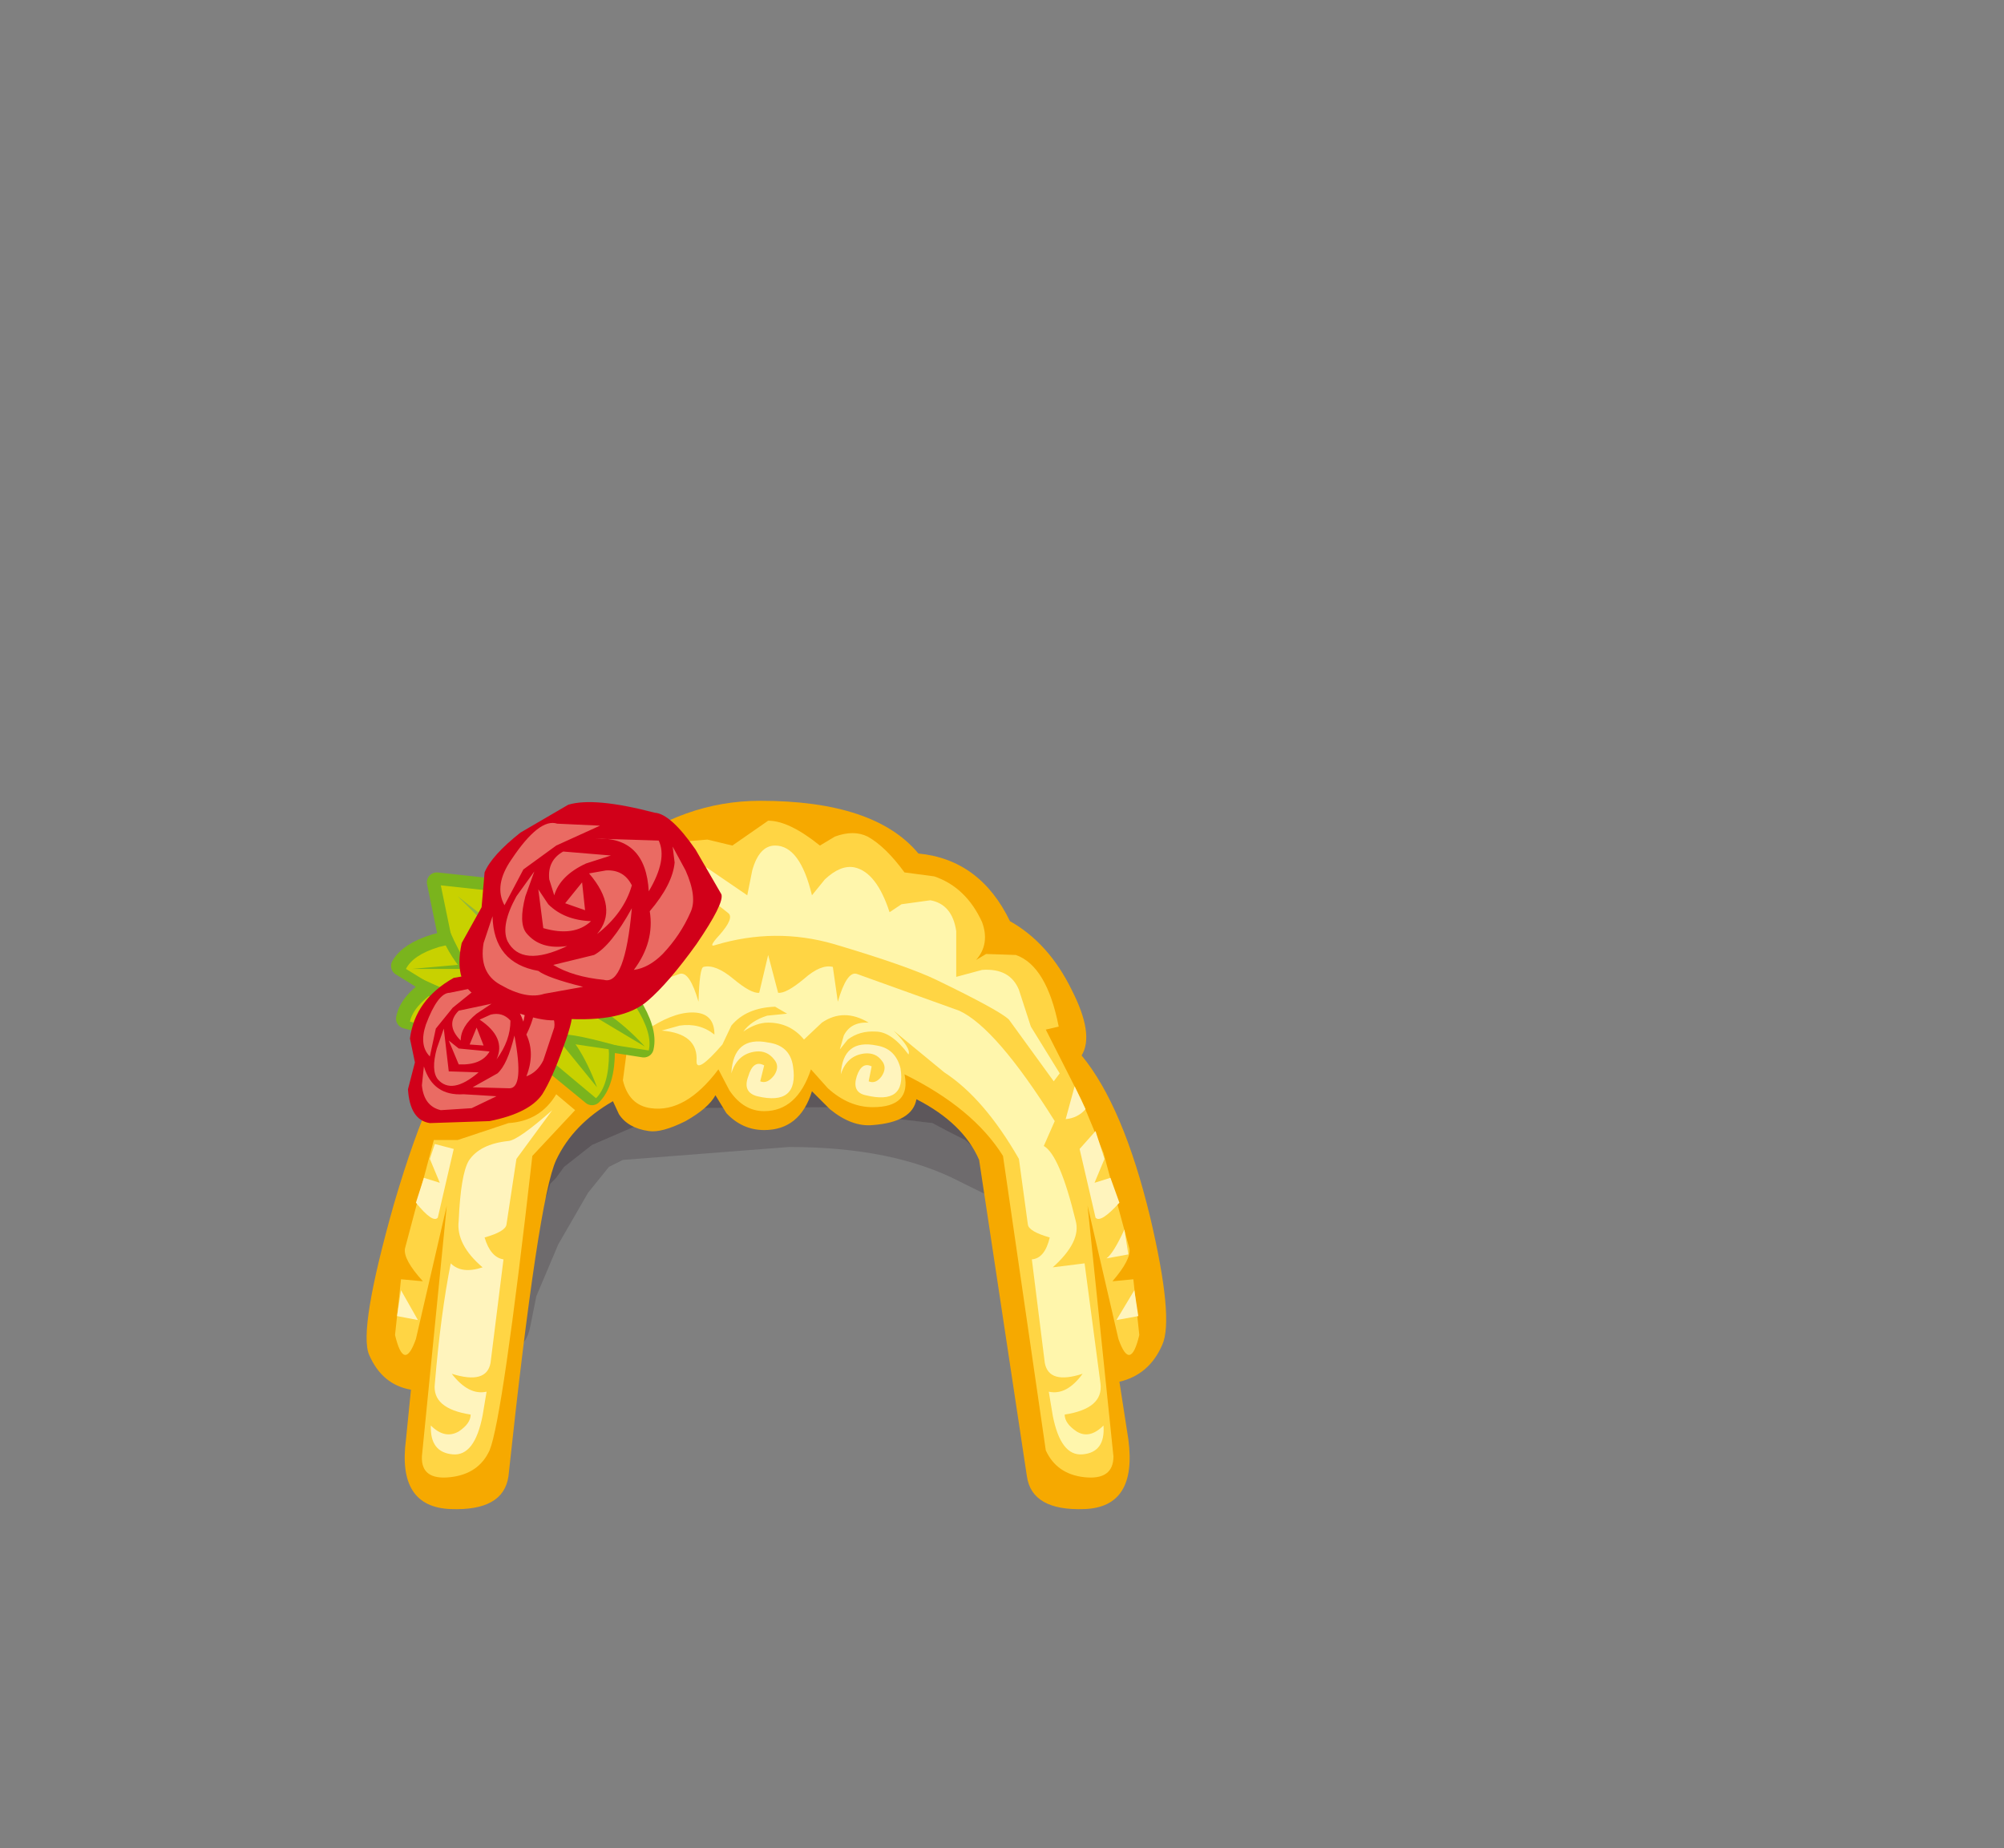 <svg xmlns:xlink="http://www.w3.org/1999/xlink" height="92.9" width="100.7" xmlns="http://www.w3.org/2000/svg"><rect width="100%" height="100%" fill="#808080" stroke="none"/><use height="35.6" transform="translate(18.4 40.25)" width="40.2" xlink:href="#a"/><defs><g id="a"><path d="m-14.05 9.5.2-.4.6-1.05.2-.45q.15-.75.6-1.05l.15-.2 2.35-2 1.5-.65.95-.2.4-.1 3.15-.05 3.2-.1 5.4.1 2.3.05.35.15.55.15.95.45q1.1.05 1.75.55l1.05.75 2.1.8q.8.3.8 1.1 0 .75-.55 1.05l-.1.35q-.35.5-1.1.5-.95 0-2.3-1.15l-.6-.55-.7-.35-.95-.5-3.35-.4L4 5.95l-.2-.05-8.55.05q-.6.35-1.6.75L-8.9 7.8l-1.4 1.1-.4.55-.3.3-.2.65-.35.65-.05.2q-.2 1.35-1.25 1.35h-.05q-1.45 0-1.3-1.55v-.15l-.05-.3.05-.25-.05-.3.2-.55" fill="#382c34" fill-opacity=".482" fill-rule="evenodd" transform="translate(20.25 9.5)"/><path d="M13.85 8.75q.6.75.6 1.2 0 1.4-1.4 1.4L9.6 9.65Q6.25 7.9 1 7.9l-8.35.65-.7.35-1.05 1.3-1.5 2.6-1.1 2.6-.3 1.5q-.2 1-.75 1-.9 0-.7-2.25l.05-1.85.55-1.2q1.05 0 1.25-1.35l.05-.2.35-.65.2-.65.3-.3.4-.55 1.4-1.1 2.55-1.1q1-.4 1.6-.75L3.8 5.9l.2.05.85.35 3.35.4.95.5.7.35.6.55q1.35 1.15 2.3 1.15.75 0 1.1-.5m-28.05 2.3q-.35-.35-.35-1.05l.5-.5-.2.55.05.3-.05.25.05.3v.15" fill="#382c34" fill-opacity=".251" fill-rule="evenodd" transform="translate(20.25 9.5)"/><path d="M-6 3.55q-.3.35.05.8.3.4.6.3.45-.2-.15-.8.5-.25.75.55.25.75-.45.95-1.95.45-1.65-1.45.1-1 1.1-1.15Q-4.15 2.5-4 4.3q-.3-1-1.2-1.1-.5-.05-.8.35" fill="#fff4bd" fill-rule="evenodd" transform="translate(20.25 9.5)"/><path d="M7.5-6.85q3.1.3 4.6 3.4 1.95 1.1 3.1 3.45 1.15 2.25.5 3.3 2.1 2.55 3.45 8.15 1.2 5.1.6 6.4-.65 1.5-2.15 1.85l.45 2.9q.45 3.4-2.2 3.5-2.65.1-2.9-1.65l-2.4-15.9Q9.75 6.7 7.4 5.5q-.2 1.15-2.2 1.3-1.05.1-2.15-.8l-.9-.9q-.6 1.95-2.4 1.95-1.1 0-1.9-.85l-.55-.9q-.35.65-1.5 1.3-1.2.6-1.85.5-1.05-.15-1.5-.85l-.3-.65q-2 1.15-2.85 2.95-.9 1.9-2.4 15.9-.25 1.75-2.9 1.65-2.7-.1-2.25-3.5l.25-2.5q-1.45-.25-2.1-1.75-.55-1.25 1.25-7.6 1.95-6.65 3.8-8.4-.15-4.55 2.8-5.8 1.75-3.5 4.65-3.5Q-4.3-9.5-.45-9.5q5.75 0 7.95 2.65" fill="#f6a900" fill-rule="evenodd" transform="translate(20.25 9.5)"/><path d="M12.4-1.75q1.55.55 2.15 3.6L13.9 2l1.8 3.55 1.1 2.65 1.3 4.8q.1.55-.85 1.65l1.05-.1.3 2.8q-.45 1.9-1.05.2L16 10.85l1.3 12.6q0 1.2-1.45 1.05-1.4-.15-1.95-1.35l-2.15-14.8q-1.5-2.4-4.95-4.1.35 1.65-1.6 1.65-1.2 0-2.25-.95L2.1 4Q1.4 6.1-.25 6.1-1.3 6.1-2 5.05L-2.55 4q-1.65 2.2-3.4 1.95-1.1-.15-1.4-1.4l.2-1.5-5.4-4.8q.45-.5 1.35-.4l.8.2L-8.7.8Q-9.85-2-9.4-4.8q.25-1.45 1.5-1.6 1.95-.25 2.95-1l1.85-.15 1.25.3 1.8-1.25q1.05 0 2.6 1.25l.75-.45q.95-.35 1.65 0 .9.5 1.85 1.8l1.5.2q1.6.55 2.4 2.3.4 1.1-.3 1.9l.5-.3 1.5.05m-29.25 9.3h1.2l2.55-.85q1.6-.1 2.4-1.45l.95.8-2.15 2.3q-1.5 13.25-2.15 14.8-.55 1.2-2 1.35-1.45.15-1.4-1.05l1.25-12.6-1.55 6.7q-.6 1.7-1.05-.2l.3-2.8 1.1.1q-1-1.1-.9-1.65l1.45-5.45" fill="#ffd544" fill-rule="evenodd" transform="translate(20.25 9.5)"/><path d="M-15.1 8.6q.55-.85 2-1 .5-.05 2.2-1.55l-1.8 2.45-.5 3.3q-.05.35-1.1.65.3 1 .95 1.1l-.65 5.2q-.2 1.1-1.95.55.85 1.1 1.75.9l-.2 1.2q-.4 2.05-1.5 1.95-1.15-.1-1.1-1.45.7.7 1.4.3.6-.4.6-.85-1.95-.3-1.8-1.55.3-3.55.8-6.05.55.55 1.6.2-1.35-1.15-1.2-2.35.1-2.3.5-3" fill="#fff4bd" fill-rule="evenodd" transform="translate(20.25 9.5)"/><path d="M1.75-.55q.85-.75 1.45-.6L3.45.6Q3.9-.95 4.4-.8l5.15 1.85q1.85.85 4.8 5.55l-.55 1.25q.8.45 1.6 3.75.3 1.05-1.15 2.35l1.6-.2.8 6.05q.15 1.25-1.8 1.55 0 .45.6.85.65.4 1.35-.3.1 1.35-1.05 1.45-1.1.1-1.5-1.95l-.2-1.2q.9.2 1.7-.9-1.7.55-1.9-.55l-.65-5.2q.65-.05.9-1.1-1.05-.3-1.1-.65l-.45-3.3Q10.8 5.45 8.8 4.15l-2.55-2.1q.9.9.75 1.2Q6.15 2.1 5.35 2.1q-.8-.05-1.4.4l-.4.5.2-.7Q4.1 1.6 5 1.65q-1.25-.75-2.35 0l-.9.85q-.7-.85-1.8-.85-.6 0-1.25.45.4-.55 1.2-.8l1-.1L.3.85q-1.45.05-2.2.95l-.45.95q-1.3 1.5-1.3.85.1-1.4-1.75-1.55l.9-.25q1-.15 1.75.45 0-1-.9-1.1-.95-.1-2.25.7l-1.25.95L-7.3.2l2.8-1q.5-.15.95 1.4.05-1.7.25-1.75.6-.15 1.5.6t1.3.7l.45-1.9.5 1.9q.4.05 1.3-.7" fill="#fff6ac" fill-rule="evenodd" transform="translate(20.25 9.5)"/><path d="M2.8-5.55q.8-.75 1.5-.6 1.1.25 1.75 2.25l.6-.4 1.45-.2q1.1.2 1.3 1.55v2.3L10.7-1q1.4-.1 1.85 1l.6 1.85L14.6 4.2l-.3.4-2.25-3.1q-.45-.45-3.65-2-1.45-.7-5.15-1.8-2.95-.85-5.95.05-.4.15.2-.5.75-.85.45-1.1L-3.5-5q-.4-.55.35-1.15l2.05 1.4L-.85-6Q-.5-7.25.3-7.25q1.25 0 1.85 2.5l.65-.8" fill="#fff6ac" fill-rule="evenodd" transform="translate(20.25 9.5)"/><path d="M15.35 4.85 15.9 6q-.4.45-1 .5l.45-1.65m2.5 7.2.2 1.25-1.1.2q.35-.25.9-1.45m.5 3.05.2 1.3-1.1.2.9-1.5m-1.95-8 .45 1.4-.5 1.2.8-.25.45 1.25q-.95 1.05-1.2.75L15.6 8l.8-.9m-34.9 8 .85 1.5-1.05-.2.2-1.3m1.7-7.35.95.25-.8 3.45q-.25.3-1.1-.75l.4-1.25.8.25-.5-1.2.25-.75" fill="#fff4bd" fill-rule="evenodd" transform="translate(20.25 9.5)"/><path d="m-15.6-2.6-1.2.3q-1.3.4-1.7 1.1l2.35 1.45 2.3-1.45-1.75-1.4Z" fill="none" stroke="#7ab41d" stroke-linecap="round" stroke-linejoin="round" transform="translate(20.25 9.5)"/><path d="M-17-.1q-1.1.75-1.25 1.55l2.65.7L-13.85.1l-2.05-.85-1.1.65Zm8.6 1.7.15 1.45q0 1.6-.65 2.25l-2.5-2.05.75-3L-8.4 1.6Z" fill="none" stroke="#7ab41d" stroke-linecap="round" stroke-linejoin="round" transform="translate(20.25 9.5)"/><path d="m-7.85-.5.9 1.2q.85 1.35.65 2.2l-3.2-.5-.95-2.95 2.6.05Zm-5.3-3.95-1.25-.7-2.3-.25.65 3.15 3 .45-.1-2.65Z" fill="none" stroke="#7ab41d" stroke-linecap="round" stroke-linejoin="round" transform="translate(20.25 9.5)"/><path d="m-15.35-2.45 1.7 1.4L-15.9.4l-2.35-1.45q.35-.7 1.65-1.1l1.25-.3" fill="#c8d100" fill-rule="evenodd" transform="translate(20.25 9.5)"/><path d="m-13.6.25-1.75 2.05-2.7-.7q.15-.75 1.3-1.55l1.1-.65 2.05.85m5.45 1.5.1 1.45q0 1.6-.65 2.25l-2.45-2.05.75-3 2.25 1.35" fill="#c8d100" fill-rule="evenodd" transform="translate(20.25 9.5)"/><path d="m-7.6-.35.9 1.2q.85 1.35.65 2.2l-3.2-.5-1-2.9h2.65m-5.35-3.95.15 2.65-3.05-.45-.65-3.15 2.3.25 1.25.7" fill="#c8d100" fill-rule="evenodd" transform="translate(20.25 9.5)"/><path d="M-15.2-1.05h.15q-.35.55-.15 0" fill="#92b73e" fill-rule="evenodd" transform="translate(20.25 9.5)"/><path d="M-15.2-1.05h-2.75l2.8-.25-.05.25" fill="#7ab41d" fill-rule="evenodd" transform="translate(20.25 9.5)"/><path d="m-15.65-4.7 2.75 2.15q-.8.5-.4.2l-2.35-2.35" fill="#92b73e" fill-rule="evenodd" transform="translate(20.25 9.5)"/><path d="m-16.85-4.95.8 2q.9 2.05 1.6 2.35l-.35.3q-2.15-2.1-2.05-4.65m2.55 6.3q-2.85-.55-4.5-2.5L-14.25.9l-.05.45m8.05 1.5L-9.85.7l.1-.4q1.9.8 3.5 2.55m-2.4 2.05-2.4-2.95.25-.35q1.25.9 2.15 3.3" fill="#7ab41d" fill-rule="evenodd" transform="translate(20.25 9.5)"/><path d="M-10.35 2.25q.75-.05 4.4 1.05l-4.4-.65v-.4" fill="#7ab41d" fill-rule="evenodd" transform="translate(20.25 9.5)"/><path d="M-12.9-1.1q.55-.15 1.7.85.95.75 1.25 1.25.2.3-.4 1.9-.55 1.55-1.05 2.35-.65.95-2.65 1.35l-3 .1q-1-.15-1.1-1.7l.35-1.35-.25-1.2Q-17.8.5-15.85-.6l2.95-.5" fill="#d10019" fill-rule="evenodd" transform="translate(20.25 9.5)"/><path d="M-14.65.3q1.55-1.15 2.15-.5.45.5.15 1.8Q-13-.25-14.65.3" fill="#f1857a" fill-rule="evenodd" transform="translate(20.25 9.5)"/><path d="m-11.8.4-.2-.55.65.7q.65.8.55 1.35l-.55 1.65q-.3.6-.85.8.45-1.15 0-2.1.55-1.1.4-1.85m-2.2.85q.6-.15 1 .3 0 1-.7 1.95.5-1.1-.85-2l.55-.25m-.7-.05q-.8.65-.8 1.35-.8-.8-.1-1.5l1.65-.35-.75.5m0 .7.35.9-.7-.05.35-.85m1.05 2.3q.5-.45.85-1.9.5 2.65-.25 2.65l-1.85-.05 1.25-.7m-.05 1.15-1.25.6-1.55.1q-.85-.2-.95-1.25l.1-.95q.45 1.5 2 1.4l1.65.1m-1.9-2.4 1.55.15q-.4.7-1.55.65l-.5-1.2.5.4m-.45-2.8 1.45-.3L-15.9.9l-.85 1.05-.3 1.4q-.55-.55-.2-1.6.6-1.6 1.2-1.6m-.65 2.8.35-1 .25 2.15 1.5.05q-1.35 1.15-2.05.35-.35-.45-.05-1.55" fill="#ea6b63" fill-rule="evenodd" transform="translate(20.25 9.5)"/><path d="m-15.45-2.35 1-1.8.15-1.75q.35-.85 1.8-2l2.4-1.4q1.3-.4 4.35.4.8.05 2.05 1.85l1.3 2.25q.15.45-1.25 2.5Q-5.05-.35-6.1.55q-1.25 1.1-4.25.9-.95.4-4.2-1.05-1.35-.65-.9-2.75" fill="#d10019" fill-rule="evenodd" transform="translate(20.25 9.5)"/><path d="M5.65 4.35q.3-.45 0-.8-.3-.4-.85-.35-.9.1-1.2 1.05.1-1.8 1.8-1.45.95.15 1.2 1.15.3 1.85-1.75 1.35-.7-.15-.45-.95.25-.75.75-.5L5 4.6q.35.15.65-.25M.25 4.3q.3-.45 0-.8-.35-.45-.9-.4-.95.1-1.25 1.1.1-1.9 1.85-1.55 1.1.15 1.25 1.2.3 2-1.8 1.5-.75-.2-.45-1 .25-.85.8-.55l-.2.8q.35.15.7-.3" fill="#fff4bd" fill-rule="evenodd" transform="translate(20.25 9.5)"/><path d="m-10.65-8.35 2.15.1-2.2 1-1.65 1.2-.95 1.8q-.55-1 .35-2.3 1.4-2.1 2.3-1.8m-.45 4.05q.8.8 2.15.85-.85.8-2.4.35l-.25-1.95.5.75m-.7-1.65-.45 1.25q-.35 1.35.05 1.85.7.85 2.05.65-2.3 1.1-3-.25-.35-.8.45-2.25l.9-1.25m.75.4q-.1-.95.7-1.4l2.4.2-1.25.4q-1.3.6-1.6 1.6l-.25-.8m-2.45 5.3q-1.1-.6-.85-2.1l.45-1.35q.05 2.35 2.3 2.75.45.35 2.25.8L-11.3.2q-.9.3-2.2-.45m8.65-6.95L-4.2-6q.6 1.35.25 2.1-.5 1.15-1.4 2.1-.7.7-1.45.8 1.05-1.4.8-2.95Q-4.85-5.3-4.75-6.4l-.1-.8m-.7-.3q.45.95-.5 2.55Q-6.2-7.7-8.7-7.6l3.15.1M-8.2-6q.9-.05 1.3.75-.4 1.4-1.75 2.45 1.1-1.3-.4-3.05L-8.2-6m-1.2.6.15 1.4-1-.35.85-1.05m2.5 1.3Q-7.25-.2-8.3-.5q-1.55-.15-2.55-.75l2.05-.5q.85-.45 1.9-2.35" fill="#ea6b63" fill-rule="evenodd" transform="translate(20.25 9.5)"/></g></defs></svg>
